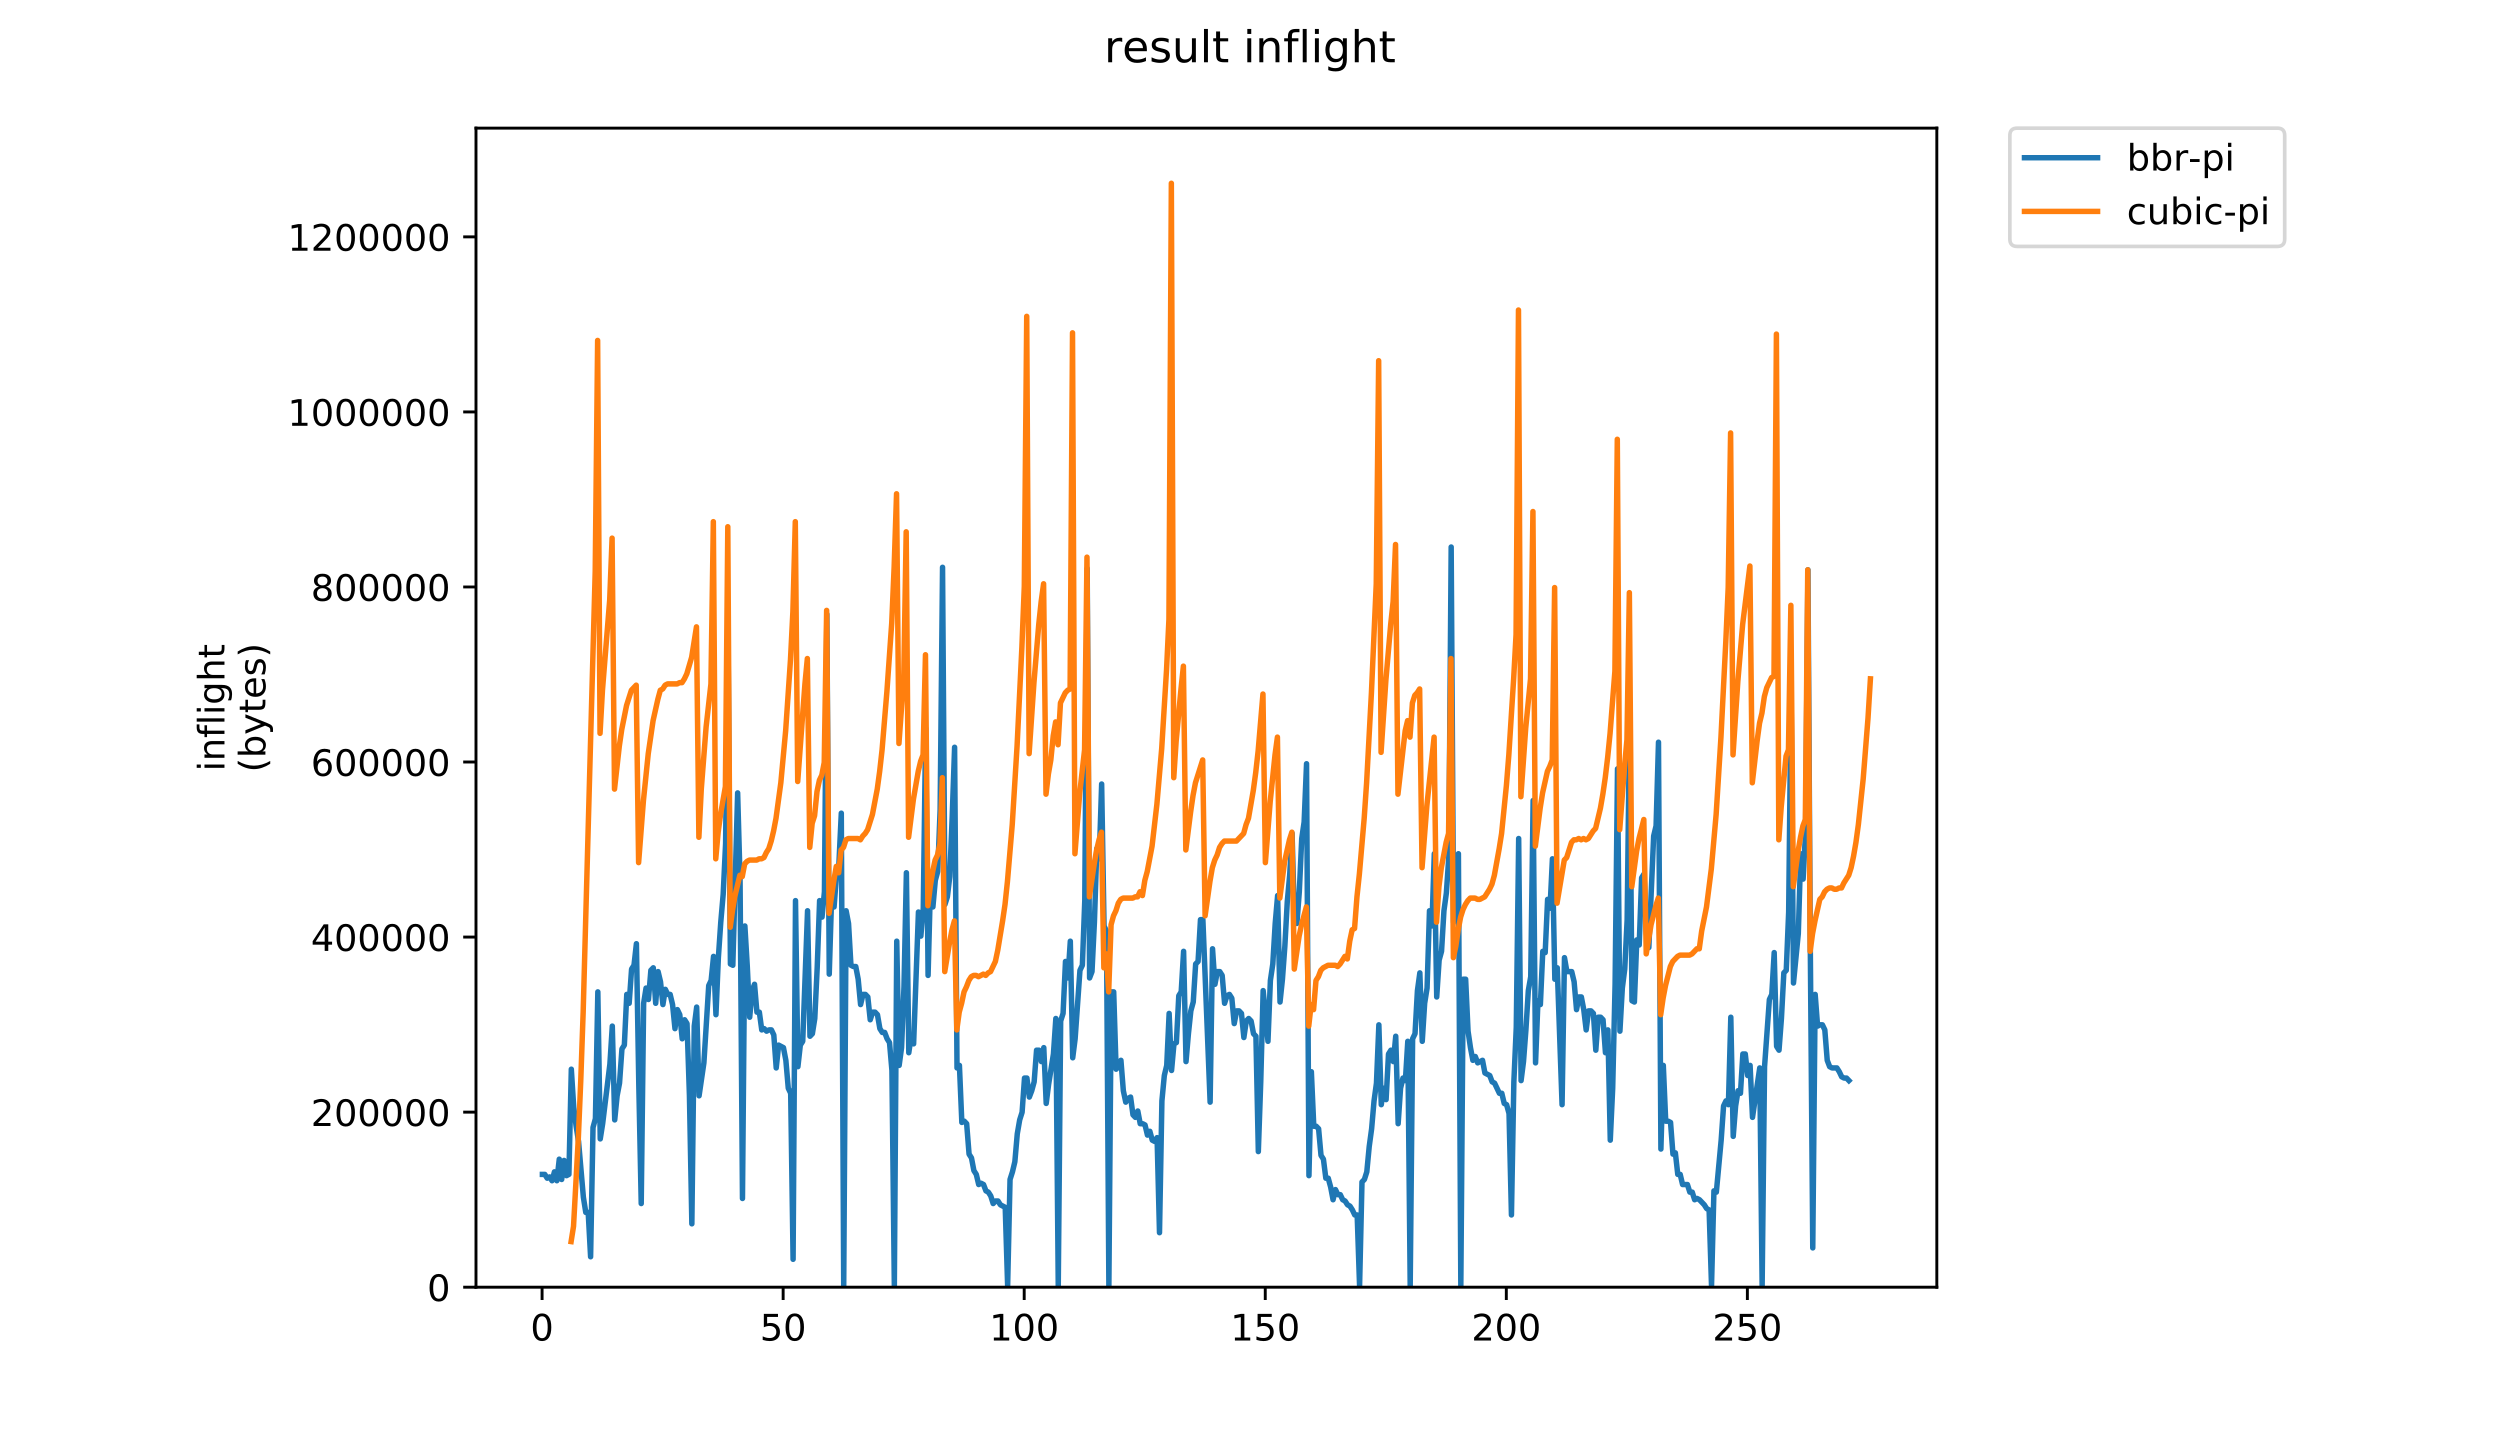 <?xml version="1.0" encoding="utf-8" standalone="no"?>
<!DOCTYPE svg PUBLIC "-//W3C//DTD SVG 1.1//EN"
  "http://www.w3.org/Graphics/SVG/1.1/DTD/svg11.dtd">
<!-- Created with matplotlib (https://matplotlib.org/) -->
<svg height="396pt" version="1.1" viewBox="0 0 684 396" width="684pt" xmlns="http://www.w3.org/2000/svg" xmlns:xlink="http://www.w3.org/1999/xlink">
 <defs>
  <style type="text/css">
*{stroke-linecap:butt;stroke-linejoin:round;}
  </style>
 </defs>
 <g id="figure_1">
  <g id="patch_1">
   <path d="M 0 396 
L 684 396 
L 684 0 
L 0 0 
z
" style="fill:#ffffff;"/>
  </g>
  <g id="axes_1">
   <g id="patch_2">
    <path d="M 130.23 352.174 
L 529.913 352.174 
L 529.913 35.062 
L 130.23 35.062 
z
" style="fill:#ffffff;"/>
   </g>
   <g id="matplotlib.axis_1">
    <g id="xtick_1">
     <g id="line2d_1">
      <defs>
       <path d="M 0 0 
L 0 3.5 
" id="mb239baa167" style="stroke:#000000;stroke-width:0.8;"/>
      </defs>
      <g>
       <use style="stroke:#000000;stroke-width:0.8;" x="148.314" xlink:href="#mb239baa167" y="352.174"/>
      </g>
     </g>
     <g id="text_1">
      <!-- 0 -->
      <defs>
       <path d="M 31.781 66.406 
Q 24.172 66.406 20.328 58.906 
Q 16.5 51.422 16.5 36.375 
Q 16.5 21.391 20.328 13.891 
Q 24.172 6.391 31.781 6.391 
Q 39.453 6.391 43.281 13.891 
Q 47.125 21.391 47.125 36.375 
Q 47.125 51.422 43.281 58.906 
Q 39.453 66.406 31.781 66.406 
z
M 31.781 74.219 
Q 44.047 74.219 50.516 64.516 
Q 56.984 54.828 56.984 36.375 
Q 56.984 17.969 50.516 8.266 
Q 44.047 -1.422 31.781 -1.422 
Q 19.531 -1.422 13.062 8.266 
Q 6.594 17.969 6.594 36.375 
Q 6.594 54.828 13.062 64.516 
Q 19.531 74.219 31.781 74.219 
z
" id="DejaVuSans-48"/>
      </defs>
      <g transform="translate(145.133 366.773)scale(0.1 -0.1)">
       <use xlink:href="#DejaVuSans-48"/>
      </g>
     </g>
    </g>
    <g id="xtick_2">
     <g id="line2d_2">
      <g>
       <use style="stroke:#000000;stroke-width:0.8;" x="214.268" xlink:href="#mb239baa167" y="352.174"/>
      </g>
     </g>
     <g id="text_2">
      <!-- 50 -->
      <defs>
       <path d="M 10.797 72.906 
L 49.516 72.906 
L 49.516 64.594 
L 19.828 64.594 
L 19.828 46.734 
Q 21.969 47.469 24.109 47.828 
Q 26.266 48.188 28.422 48.188 
Q 40.625 48.188 47.75 41.5 
Q 54.891 34.812 54.891 23.391 
Q 54.891 11.625 47.562 5.094 
Q 40.234 -1.422 26.906 -1.422 
Q 22.312 -1.422 17.547 -0.641 
Q 12.797 0.141 7.719 1.703 
L 7.719 11.625 
Q 12.109 9.234 16.797 8.062 
Q 21.484 6.891 26.703 6.891 
Q 35.156 6.891 40.078 11.328 
Q 45.016 15.766 45.016 23.391 
Q 45.016 31 40.078 35.438 
Q 35.156 39.891 26.703 39.891 
Q 22.75 39.891 18.812 39.016 
Q 14.891 38.141 10.797 36.281 
z
" id="DejaVuSans-53"/>
      </defs>
      <g transform="translate(207.905 366.773)scale(0.1 -0.1)">
       <use xlink:href="#DejaVuSans-53"/>
       <use x="63.623" xlink:href="#DejaVuSans-48"/>
      </g>
     </g>
    </g>
    <g id="xtick_3">
     <g id="line2d_3">
      <g>
       <use style="stroke:#000000;stroke-width:0.8;" x="280.221" xlink:href="#mb239baa167" y="352.174"/>
      </g>
     </g>
     <g id="text_3">
      <!-- 100 -->
      <defs>
       <path d="M 12.406 8.297 
L 28.516 8.297 
L 28.516 63.922 
L 10.984 60.406 
L 10.984 69.391 
L 28.422 72.906 
L 38.281 72.906 
L 38.281 8.297 
L 54.391 8.297 
L 54.391 0 
L 12.406 0 
z
" id="DejaVuSans-49"/>
      </defs>
      <g transform="translate(270.678 366.773)scale(0.1 -0.1)">
       <use xlink:href="#DejaVuSans-49"/>
       <use x="63.623" xlink:href="#DejaVuSans-48"/>
       <use x="127.246" xlink:href="#DejaVuSans-48"/>
      </g>
     </g>
    </g>
    <g id="xtick_4">
     <g id="line2d_4">
      <g>
       <use style="stroke:#000000;stroke-width:0.8;" x="346.175" xlink:href="#mb239baa167" y="352.174"/>
      </g>
     </g>
     <g id="text_4">
      <!-- 150 -->
      <g transform="translate(336.631 366.773)scale(0.1 -0.1)">
       <use xlink:href="#DejaVuSans-49"/>
       <use x="63.623" xlink:href="#DejaVuSans-53"/>
       <use x="127.246" xlink:href="#DejaVuSans-48"/>
      </g>
     </g>
    </g>
    <g id="xtick_5">
     <g id="line2d_5">
      <g>
       <use style="stroke:#000000;stroke-width:0.8;" x="412.128" xlink:href="#mb239baa167" y="352.174"/>
      </g>
     </g>
     <g id="text_5">
      <!-- 200 -->
      <defs>
       <path d="M 19.188 8.297 
L 53.609 8.297 
L 53.609 0 
L 7.328 0 
L 7.328 8.297 
Q 12.938 14.109 22.625 23.891 
Q 32.328 33.688 34.812 36.531 
Q 39.547 41.844 41.422 45.531 
Q 43.312 49.219 43.312 52.781 
Q 43.312 58.594 39.234 62.25 
Q 35.156 65.922 28.609 65.922 
Q 23.969 65.922 18.812 64.312 
Q 13.672 62.703 7.812 59.422 
L 7.812 69.391 
Q 13.766 71.781 18.938 73 
Q 24.125 74.219 28.422 74.219 
Q 39.75 74.219 46.484 68.547 
Q 53.219 62.891 53.219 53.422 
Q 53.219 48.922 51.531 44.891 
Q 49.859 40.875 45.406 35.406 
Q 44.188 33.984 37.641 27.219 
Q 31.109 20.453 19.188 8.297 
z
" id="DejaVuSans-50"/>
      </defs>
      <g transform="translate(402.584 366.773)scale(0.1 -0.1)">
       <use xlink:href="#DejaVuSans-50"/>
       <use x="63.623" xlink:href="#DejaVuSans-48"/>
       <use x="127.246" xlink:href="#DejaVuSans-48"/>
      </g>
     </g>
    </g>
    <g id="xtick_6">
     <g id="line2d_6">
      <g>
       <use style="stroke:#000000;stroke-width:0.8;" x="478.082" xlink:href="#mb239baa167" y="352.174"/>
      </g>
     </g>
     <g id="text_6">
      <!-- 250 -->
      <g transform="translate(468.538 366.773)scale(0.1 -0.1)">
       <use xlink:href="#DejaVuSans-50"/>
       <use x="63.623" xlink:href="#DejaVuSans-53"/>
       <use x="127.246" xlink:href="#DejaVuSans-48"/>
      </g>
     </g>
    </g>
   </g>
   <g id="matplotlib.axis_2">
    <g id="ytick_1">
     <g id="line2d_7">
      <defs>
       <path d="M 0 0 
L -3.5 0 
" id="m325beaae52" style="stroke:#000000;stroke-width:0.8;"/>
      </defs>
      <g>
       <use style="stroke:#000000;stroke-width:0.8;" x="130.23" xlink:href="#m325beaae52" y="352.174"/>
      </g>
     </g>
     <g id="text_7">
      <!-- 0 -->
      <g transform="translate(116.868 355.973)scale(0.1 -0.1)">
       <use xlink:href="#DejaVuSans-48"/>
      </g>
     </g>
    </g>
    <g id="ytick_2">
     <g id="line2d_8">
      <g>
       <use style="stroke:#000000;stroke-width:0.8;" x="130.23" xlink:href="#m325beaae52" y="304.279"/>
      </g>
     </g>
     <g id="text_8">
      <!-- 200000 -->
      <g transform="translate(85.055 308.078)scale(0.1 -0.1)">
       <use xlink:href="#DejaVuSans-50"/>
       <use x="63.623" xlink:href="#DejaVuSans-48"/>
       <use x="127.246" xlink:href="#DejaVuSans-48"/>
       <use x="190.869" xlink:href="#DejaVuSans-48"/>
       <use x="254.492" xlink:href="#DejaVuSans-48"/>
       <use x="318.115" xlink:href="#DejaVuSans-48"/>
      </g>
     </g>
    </g>
    <g id="ytick_3">
     <g id="line2d_9">
      <g>
       <use style="stroke:#000000;stroke-width:0.8;" x="130.23" xlink:href="#m325beaae52" y="256.384"/>
      </g>
     </g>
     <g id="text_9">
      <!-- 400000 -->
      <defs>
       <path d="M 37.797 64.312 
L 12.891 25.391 
L 37.797 25.391 
z
M 35.203 72.906 
L 47.609 72.906 
L 47.609 25.391 
L 58.016 25.391 
L 58.016 17.188 
L 47.609 17.188 
L 47.609 0 
L 37.797 0 
L 37.797 17.188 
L 4.891 17.188 
L 4.891 26.703 
z
" id="DejaVuSans-52"/>
      </defs>
      <g transform="translate(85.055 260.183)scale(0.1 -0.1)">
       <use xlink:href="#DejaVuSans-52"/>
       <use x="63.623" xlink:href="#DejaVuSans-48"/>
       <use x="127.246" xlink:href="#DejaVuSans-48"/>
       <use x="190.869" xlink:href="#DejaVuSans-48"/>
       <use x="254.492" xlink:href="#DejaVuSans-48"/>
       <use x="318.115" xlink:href="#DejaVuSans-48"/>
      </g>
     </g>
    </g>
    <g id="ytick_4">
     <g id="line2d_10">
      <g>
       <use style="stroke:#000000;stroke-width:0.8;" x="130.23" xlink:href="#m325beaae52" y="208.489"/>
      </g>
     </g>
     <g id="text_10">
      <!-- 600000 -->
      <defs>
       <path d="M 33.016 40.375 
Q 26.375 40.375 22.484 35.828 
Q 18.609 31.297 18.609 23.391 
Q 18.609 15.531 22.484 10.953 
Q 26.375 6.391 33.016 6.391 
Q 39.656 6.391 43.531 10.953 
Q 47.406 15.531 47.406 23.391 
Q 47.406 31.297 43.531 35.828 
Q 39.656 40.375 33.016 40.375 
z
M 52.594 71.297 
L 52.594 62.312 
Q 48.875 64.062 45.094 64.984 
Q 41.312 65.922 37.594 65.922 
Q 27.828 65.922 22.672 59.328 
Q 17.531 52.734 16.797 39.406 
Q 19.672 43.656 24.016 45.922 
Q 28.375 48.188 33.594 48.188 
Q 44.578 48.188 50.953 41.516 
Q 57.328 34.859 57.328 23.391 
Q 57.328 12.156 50.688 5.359 
Q 44.047 -1.422 33.016 -1.422 
Q 20.359 -1.422 13.672 8.266 
Q 6.984 17.969 6.984 36.375 
Q 6.984 53.656 15.188 63.938 
Q 23.391 74.219 37.203 74.219 
Q 40.922 74.219 44.703 73.484 
Q 48.484 72.75 52.594 71.297 
z
" id="DejaVuSans-54"/>
      </defs>
      <g transform="translate(85.055 212.288)scale(0.1 -0.1)">
       <use xlink:href="#DejaVuSans-54"/>
       <use x="63.623" xlink:href="#DejaVuSans-48"/>
       <use x="127.246" xlink:href="#DejaVuSans-48"/>
       <use x="190.869" xlink:href="#DejaVuSans-48"/>
       <use x="254.492" xlink:href="#DejaVuSans-48"/>
       <use x="318.115" xlink:href="#DejaVuSans-48"/>
      </g>
     </g>
    </g>
    <g id="ytick_5">
     <g id="line2d_11">
      <g>
       <use style="stroke:#000000;stroke-width:0.8;" x="130.23" xlink:href="#m325beaae52" y="160.594"/>
      </g>
     </g>
     <g id="text_11">
      <!-- 800000 -->
      <defs>
       <path d="M 31.781 34.625 
Q 24.75 34.625 20.719 30.859 
Q 16.703 27.094 16.703 20.516 
Q 16.703 13.922 20.719 10.156 
Q 24.75 6.391 31.781 6.391 
Q 38.812 6.391 42.859 10.172 
Q 46.922 13.969 46.922 20.516 
Q 46.922 27.094 42.891 30.859 
Q 38.875 34.625 31.781 34.625 
z
M 21.922 38.812 
Q 15.578 40.375 12.031 44.719 
Q 8.5 49.078 8.5 55.328 
Q 8.5 64.062 14.719 69.141 
Q 20.953 74.219 31.781 74.219 
Q 42.672 74.219 48.875 69.141 
Q 55.078 64.062 55.078 55.328 
Q 55.078 49.078 51.531 44.719 
Q 48 40.375 41.703 38.812 
Q 48.828 37.156 52.797 32.312 
Q 56.781 27.484 56.781 20.516 
Q 56.781 9.906 50.312 4.234 
Q 43.844 -1.422 31.781 -1.422 
Q 19.734 -1.422 13.25 4.234 
Q 6.781 9.906 6.781 20.516 
Q 6.781 27.484 10.781 32.312 
Q 14.797 37.156 21.922 38.812 
z
M 18.312 54.391 
Q 18.312 48.734 21.844 45.562 
Q 25.391 42.391 31.781 42.391 
Q 38.141 42.391 41.719 45.562 
Q 45.312 48.734 45.312 54.391 
Q 45.312 60.062 41.719 63.234 
Q 38.141 66.406 31.781 66.406 
Q 25.391 66.406 21.844 63.234 
Q 18.312 60.062 18.312 54.391 
z
" id="DejaVuSans-56"/>
      </defs>
      <g transform="translate(85.055 164.393)scale(0.1 -0.1)">
       <use xlink:href="#DejaVuSans-56"/>
       <use x="63.623" xlink:href="#DejaVuSans-48"/>
       <use x="127.246" xlink:href="#DejaVuSans-48"/>
       <use x="190.869" xlink:href="#DejaVuSans-48"/>
       <use x="254.492" xlink:href="#DejaVuSans-48"/>
       <use x="318.115" xlink:href="#DejaVuSans-48"/>
      </g>
     </g>
    </g>
    <g id="ytick_6">
     <g id="line2d_12">
      <g>
       <use style="stroke:#000000;stroke-width:0.8;" x="130.23" xlink:href="#m325beaae52" y="112.699"/>
      </g>
     </g>
     <g id="text_12">
      <!-- 1000000 -->
      <g transform="translate(78.693 116.499)scale(0.1 -0.1)">
       <use xlink:href="#DejaVuSans-49"/>
       <use x="63.623" xlink:href="#DejaVuSans-48"/>
       <use x="127.246" xlink:href="#DejaVuSans-48"/>
       <use x="190.869" xlink:href="#DejaVuSans-48"/>
       <use x="254.492" xlink:href="#DejaVuSans-48"/>
       <use x="318.115" xlink:href="#DejaVuSans-48"/>
       <use x="381.738" xlink:href="#DejaVuSans-48"/>
      </g>
     </g>
    </g>
    <g id="ytick_7">
     <g id="line2d_13">
      <g>
       <use style="stroke:#000000;stroke-width:0.8;" x="130.23" xlink:href="#m325beaae52" y="64.804"/>
      </g>
     </g>
     <g id="text_13">
      <!-- 1200000 -->
      <g transform="translate(78.693 68.604)scale(0.1 -0.1)">
       <use xlink:href="#DejaVuSans-49"/>
       <use x="63.623" xlink:href="#DejaVuSans-50"/>
       <use x="127.246" xlink:href="#DejaVuSans-48"/>
       <use x="190.869" xlink:href="#DejaVuSans-48"/>
       <use x="254.492" xlink:href="#DejaVuSans-48"/>
       <use x="318.115" xlink:href="#DejaVuSans-48"/>
       <use x="381.738" xlink:href="#DejaVuSans-48"/>
      </g>
     </g>
    </g>
    <g id="text_14">
     <!-- inflight -->
     <defs>
      <path d="M 9.422 54.688 
L 18.406 54.688 
L 18.406 0 
L 9.422 0 
z
M 9.422 75.984 
L 18.406 75.984 
L 18.406 64.594 
L 9.422 64.594 
z
" id="DejaVuSans-105"/>
      <path d="M 54.891 33.016 
L 54.891 0 
L 45.906 0 
L 45.906 32.719 
Q 45.906 40.484 42.875 44.328 
Q 39.844 48.188 33.797 48.188 
Q 26.516 48.188 22.312 43.547 
Q 18.109 38.922 18.109 30.906 
L 18.109 0 
L 9.078 0 
L 9.078 54.688 
L 18.109 54.688 
L 18.109 46.188 
Q 21.344 51.125 25.703 53.562 
Q 30.078 56 35.797 56 
Q 45.219 56 50.047 50.172 
Q 54.891 44.344 54.891 33.016 
z
" id="DejaVuSans-110"/>
      <path d="M 37.109 75.984 
L 37.109 68.5 
L 28.516 68.5 
Q 23.688 68.5 21.797 66.547 
Q 19.922 64.594 19.922 59.516 
L 19.922 54.688 
L 34.719 54.688 
L 34.719 47.703 
L 19.922 47.703 
L 19.922 0 
L 10.891 0 
L 10.891 47.703 
L 2.297 47.703 
L 2.297 54.688 
L 10.891 54.688 
L 10.891 58.5 
Q 10.891 67.625 15.141 71.797 
Q 19.391 75.984 28.609 75.984 
z
" id="DejaVuSans-102"/>
      <path d="M 9.422 75.984 
L 18.406 75.984 
L 18.406 0 
L 9.422 0 
z
" id="DejaVuSans-108"/>
      <path d="M 45.406 27.984 
Q 45.406 37.75 41.375 43.109 
Q 37.359 48.484 30.078 48.484 
Q 22.859 48.484 18.828 43.109 
Q 14.797 37.75 14.797 27.984 
Q 14.797 18.266 18.828 12.891 
Q 22.859 7.516 30.078 7.516 
Q 37.359 7.516 41.375 12.891 
Q 45.406 18.266 45.406 27.984 
z
M 54.391 6.781 
Q 54.391 -7.172 48.188 -13.984 
Q 42 -20.797 29.203 -20.797 
Q 24.469 -20.797 20.266 -20.094 
Q 16.062 -19.391 12.109 -17.922 
L 12.109 -9.188 
Q 16.062 -11.328 19.922 -12.344 
Q 23.781 -13.375 27.781 -13.375 
Q 36.625 -13.375 41.016 -8.766 
Q 45.406 -4.156 45.406 5.172 
L 45.406 9.625 
Q 42.625 4.781 38.281 2.391 
Q 33.938 0 27.875 0 
Q 17.828 0 11.672 7.656 
Q 5.516 15.328 5.516 27.984 
Q 5.516 40.672 11.672 48.328 
Q 17.828 56 27.875 56 
Q 33.938 56 38.281 53.609 
Q 42.625 51.219 45.406 46.391 
L 45.406 54.688 
L 54.391 54.688 
z
" id="DejaVuSans-103"/>
      <path d="M 54.891 33.016 
L 54.891 0 
L 45.906 0 
L 45.906 32.719 
Q 45.906 40.484 42.875 44.328 
Q 39.844 48.188 33.797 48.188 
Q 26.516 48.188 22.312 43.547 
Q 18.109 38.922 18.109 30.906 
L 18.109 0 
L 9.078 0 
L 9.078 75.984 
L 18.109 75.984 
L 18.109 46.188 
Q 21.344 51.125 25.703 53.562 
Q 30.078 56 35.797 56 
Q 45.219 56 50.047 50.172 
Q 54.891 44.344 54.891 33.016 
z
" id="DejaVuSans-104"/>
      <path d="M 18.312 70.219 
L 18.312 54.688 
L 36.812 54.688 
L 36.812 47.703 
L 18.312 47.703 
L 18.312 18.016 
Q 18.312 11.328 20.141 9.422 
Q 21.969 7.516 27.594 7.516 
L 36.812 7.516 
L 36.812 0 
L 27.594 0 
Q 17.188 0 13.234 3.875 
Q 9.281 7.766 9.281 18.016 
L 9.281 47.703 
L 2.688 47.703 
L 2.688 54.688 
L 9.281 54.688 
L 9.281 70.219 
z
" id="DejaVuSans-116"/>
     </defs>
     <g transform="translate(61.415 211.018)rotate(-90)scale(0.1 -0.1)">
      <use xlink:href="#DejaVuSans-105"/>
      <use x="27.783" xlink:href="#DejaVuSans-110"/>
      <use x="91.162" xlink:href="#DejaVuSans-102"/>
      <use x="126.367" xlink:href="#DejaVuSans-108"/>
      <use x="154.15" xlink:href="#DejaVuSans-105"/>
      <use x="181.934" xlink:href="#DejaVuSans-103"/>
      <use x="245.41" xlink:href="#DejaVuSans-104"/>
      <use x="308.789" xlink:href="#DejaVuSans-116"/>
     </g>
     <!-- (bytes) -->
     <defs>
      <path d="M 31 75.875 
Q 24.469 64.656 21.281 53.656 
Q 18.109 42.672 18.109 31.391 
Q 18.109 20.125 21.312 9.062 
Q 24.516 -2 31 -13.188 
L 23.188 -13.188 
Q 15.875 -1.703 12.234 9.375 
Q 8.594 20.453 8.594 31.391 
Q 8.594 42.281 12.203 53.312 
Q 15.828 64.359 23.188 75.875 
z
" id="DejaVuSans-40"/>
      <path d="M 48.688 27.297 
Q 48.688 37.203 44.609 42.844 
Q 40.531 48.484 33.406 48.484 
Q 26.266 48.484 22.188 42.844 
Q 18.109 37.203 18.109 27.297 
Q 18.109 17.391 22.188 11.75 
Q 26.266 6.109 33.406 6.109 
Q 40.531 6.109 44.609 11.75 
Q 48.688 17.391 48.688 27.297 
z
M 18.109 46.391 
Q 20.953 51.266 25.266 53.625 
Q 29.594 56 35.594 56 
Q 45.562 56 51.781 48.094 
Q 58.016 40.188 58.016 27.297 
Q 58.016 14.406 51.781 6.484 
Q 45.562 -1.422 35.594 -1.422 
Q 29.594 -1.422 25.266 0.953 
Q 20.953 3.328 18.109 8.203 
L 18.109 0 
L 9.078 0 
L 9.078 75.984 
L 18.109 75.984 
z
" id="DejaVuSans-98"/>
      <path d="M 32.172 -5.078 
Q 28.375 -14.844 24.75 -17.812 
Q 21.141 -20.797 15.094 -20.797 
L 7.906 -20.797 
L 7.906 -13.281 
L 13.188 -13.281 
Q 16.891 -13.281 18.938 -11.516 
Q 21 -9.766 23.484 -3.219 
L 25.094 0.875 
L 2.984 54.688 
L 12.5 54.688 
L 29.594 11.922 
L 46.688 54.688 
L 56.203 54.688 
z
" id="DejaVuSans-121"/>
      <path d="M 56.203 29.594 
L 56.203 25.203 
L 14.891 25.203 
Q 15.484 15.922 20.484 11.062 
Q 25.484 6.203 34.422 6.203 
Q 39.594 6.203 44.453 7.469 
Q 49.312 8.734 54.109 11.281 
L 54.109 2.781 
Q 49.266 0.734 44.188 -0.344 
Q 39.109 -1.422 33.891 -1.422 
Q 20.797 -1.422 13.156 6.188 
Q 5.516 13.812 5.516 26.812 
Q 5.516 40.234 12.766 48.109 
Q 20.016 56 32.328 56 
Q 43.359 56 49.781 48.891 
Q 56.203 41.797 56.203 29.594 
z
M 47.219 32.234 
Q 47.125 39.594 43.094 43.984 
Q 39.062 48.391 32.422 48.391 
Q 24.906 48.391 20.391 44.141 
Q 15.875 39.891 15.188 32.172 
z
" id="DejaVuSans-101"/>
      <path d="M 44.281 53.078 
L 44.281 44.578 
Q 40.484 46.531 36.375 47.5 
Q 32.281 48.484 27.875 48.484 
Q 21.188 48.484 17.844 46.438 
Q 14.5 44.391 14.5 40.281 
Q 14.5 37.156 16.891 35.375 
Q 19.281 33.594 26.516 31.984 
L 29.594 31.297 
Q 39.156 29.25 43.188 25.516 
Q 47.219 21.781 47.219 15.094 
Q 47.219 7.469 41.188 3.016 
Q 35.156 -1.422 24.609 -1.422 
Q 20.219 -1.422 15.453 -0.562 
Q 10.688 0.297 5.422 2 
L 5.422 11.281 
Q 10.406 8.688 15.234 7.391 
Q 20.062 6.109 24.812 6.109 
Q 31.156 6.109 34.562 8.281 
Q 37.984 10.453 37.984 14.406 
Q 37.984 18.062 35.516 20.016 
Q 33.062 21.969 24.703 23.781 
L 21.578 24.516 
Q 13.234 26.266 9.516 29.906 
Q 5.812 33.547 5.812 39.891 
Q 5.812 47.609 11.281 51.797 
Q 16.75 56 26.812 56 
Q 31.781 56 36.172 55.266 
Q 40.578 54.547 44.281 53.078 
z
" id="DejaVuSans-115"/>
      <path d="M 8.016 75.875 
L 15.828 75.875 
Q 23.141 64.359 26.781 53.312 
Q 30.422 42.281 30.422 31.391 
Q 30.422 20.453 26.781 9.375 
Q 23.141 -1.703 15.828 -13.188 
L 8.016 -13.188 
Q 14.5 -2 17.703 9.062 
Q 20.906 20.125 20.906 31.391 
Q 20.906 42.672 17.703 53.656 
Q 14.5 64.656 8.016 75.875 
z
" id="DejaVuSans-41"/>
     </defs>
     <g transform="translate(72.613 211.295)rotate(-90)scale(0.1 -0.1)">
      <use xlink:href="#DejaVuSans-40"/>
      <use x="39.014" xlink:href="#DejaVuSans-98"/>
      <use x="102.49" xlink:href="#DejaVuSans-121"/>
      <use x="161.67" xlink:href="#DejaVuSans-116"/>
      <use x="200.879" xlink:href="#DejaVuSans-101"/>
      <use x="262.402" xlink:href="#DejaVuSans-115"/>
      <use x="314.502" xlink:href="#DejaVuSans-41"/>
     </g>
    </g>
   </g>
   <g id="line2d_14">
    <path clip-path="url(#p13a8b5c391)" d="M 148.398 321.313 
L 149.057 321.313 
L 149.717 322.353 
L 150.376 322.006 
L 151.036 323.046 
L 151.695 320.619 
L 152.355 323.046 
L 153.014 317.151 
L 153.674 322.7 
L 154.333 317.498 
L 154.993 321.659 
L 155.652 321.313 
L 156.312 292.532 
L 156.972 302.934 
L 157.631 308.136 
L 158.291 312.297 
L 159.61 327.554 
L 160.269 331.715 
L 160.929 331.715 
L 161.588 343.852 
L 162.248 308.482 
L 162.907 306.055 
L 163.567 271.379 
L 164.226 311.603 
L 164.886 307.442 
L 166.865 291.144 
L 167.524 280.742 
L 168.184 306.402 
L 168.843 299.813 
L 169.503 296.346 
L 170.162 286.983 
L 170.822 285.943 
L 171.481 272.073 
L 172.141 274.5 
L 172.8 265.138 
L 173.46 264.097 
L 174.119 258.202 
L 174.779 297.039 
L 175.438 329.288 
L 176.098 274.5 
L 176.758 270.339 
L 177.417 273.46 
L 178.077 265.484 
L 178.736 264.791 
L 179.396 274.5 
L 180.055 265.831 
L 180.715 268.605 
L 181.374 274.847 
L 182.034 270.686 
L 182.693 272.073 
L 183.353 272.073 
L 184.012 274.847 
L 184.672 281.435 
L 185.331 276.234 
L 185.991 277.621 
L 186.651 284.209 
L 187.31 279.008 
L 187.97 280.048 
L 188.629 299.813 
L 189.289 334.836 
L 189.948 280.742 
L 190.608 275.54 
L 191.267 299.813 
L 192.586 290.798 
L 193.905 269.645 
L 194.565 268.258 
L 195.224 261.67 
L 195.884 277.621 
L 196.544 262.017 
L 197.203 252.307 
L 197.863 244.679 
L 198.522 230.808 
L 199.182 172.553 
L 199.841 263.75 
L 200.501 264.097 
L 201.82 216.938 
L 202.479 240.518 
L 203.139 327.901 
L 203.798 253.348 
L 204.458 264.444 
L 205.118 278.314 
L 205.777 271.032 
L 206.437 269.299 
L 207.096 276.927 
L 207.756 276.927 
L 208.415 281.782 
L 209.075 281.435 
L 209.734 282.129 
L 210.394 281.782 
L 211.053 281.782 
L 211.713 283.169 
L 212.372 292.185 
L 213.032 285.943 
L 214.351 286.637 
L 215.011 290.104 
L 215.67 297.733 
L 216.33 299.12 
L 216.989 344.545 
L 217.649 246.412 
L 218.308 291.838 
L 218.968 285.943 
L 219.627 284.903 
L 220.946 249.187 
L 221.606 283.516 
L 222.265 282.822 
L 222.925 278.661 
L 223.584 264.791 
L 224.244 246.412 
L 224.904 250.92 
L 225.563 243.985 
L 226.223 168.045 
L 226.882 266.525 
L 227.542 245.025 
L 228.201 248.146 
L 228.861 239.477 
L 229.52 236.356 
L 230.18 222.486 
L 230.839 351.827 
L 231.499 249.187 
L 232.158 252.654 
L 232.818 264.097 
L 233.477 264.444 
L 234.137 264.444 
L 234.797 267.912 
L 235.456 274.847 
L 236.116 272.073 
L 236.775 272.073 
L 237.435 272.766 
L 238.094 279.008 
L 238.754 276.927 
L 239.413 276.927 
L 240.073 277.621 
L 240.732 281.435 
L 241.392 282.475 
L 242.051 282.475 
L 242.711 284.209 
L 243.37 285.25 
L 244.03 292.878 
L 244.69 351.827 
L 245.349 257.509 
L 246.009 291.491 
L 246.668 286.637 
L 247.328 269.992 
L 247.987 238.784 
L 248.647 288.024 
L 249.306 283.516 
L 249.966 285.596 
L 251.285 249.533 
L 251.944 256.122 
L 252.604 248.493 
L 253.264 199.253 
L 253.923 266.871 
L 254.583 241.905 
L 255.242 248.146 
L 255.902 240.864 
L 256.561 238.437 
L 257.221 221.446 
L 257.88 155.215 
L 258.54 247.453 
L 259.199 245.372 
L 259.859 239.824 
L 260.518 223.526 
L 261.178 204.455 
L 261.837 292.185 
L 262.497 291.491 
L 263.157 307.095 
L 263.816 306.749 
L 264.476 307.442 
L 265.135 315.764 
L 265.795 316.805 
L 266.454 320.272 
L 267.114 321.313 
L 267.773 324.087 
L 268.433 323.74 
L 269.092 324.087 
L 269.752 325.82 
L 270.411 326.167 
L 271.071 327.207 
L 271.73 329.288 
L 272.39 328.595 
L 273.05 328.595 
L 273.709 329.635 
L 275.028 330.328 
L 275.688 351.827 
L 276.347 322.7 
L 277.007 320.619 
L 277.666 317.845 
L 278.326 310.216 
L 278.985 306.402 
L 279.645 304.321 
L 280.304 294.959 
L 280.964 294.959 
L 281.623 300.16 
L 282.283 298.426 
L 282.943 295.999 
L 283.602 287.33 
L 284.262 287.33 
L 284.921 290.451 
L 285.581 286.637 
L 286.24 301.894 
L 286.9 296.693 
L 288.219 288.37 
L 288.878 278.661 
L 289.538 351.827 
L 290.197 279.355 
L 290.857 277.274 
L 291.517 263.057 
L 292.176 267.565 
L 292.836 257.509 
L 293.495 289.411 
L 294.155 284.209 
L 295.474 265.484 
L 296.133 264.097 
L 296.793 246.412 
L 297.452 155.561 
L 298.112 267.565 
L 298.771 265.831 
L 299.431 252.307 
L 300.09 232.195 
L 300.75 234.969 
L 301.41 214.511 
L 302.069 253.348 
L 302.729 254.735 
L 303.388 351.827 
L 304.048 271.379 
L 304.707 271.379 
L 305.367 292.532 
L 306.026 291.838 
L 306.686 290.104 
L 307.345 298.426 
L 308.005 301.547 
L 308.664 300.507 
L 309.324 300.16 
L 309.983 305.015 
L 310.643 305.708 
L 311.303 303.975 
L 311.962 307.442 
L 312.622 307.442 
L 313.281 307.789 
L 313.941 310.563 
L 314.6 309.523 
L 315.26 311.95 
L 315.919 312.297 
L 316.579 311.257 
L 317.238 337.264 
L 317.898 301.201 
L 318.557 294.265 
L 319.217 291.491 
L 319.876 277.274 
L 320.536 292.878 
L 321.196 285.596 
L 321.855 285.25 
L 322.515 272.419 
L 323.174 271.379 
L 323.834 260.283 
L 324.493 290.451 
L 325.153 282.822 
L 325.812 276.581 
L 326.472 274.153 
L 327.131 263.75 
L 327.791 263.057 
L 328.45 251.614 
L 329.11 251.614 
L 331.089 301.547 
L 331.748 259.589 
L 332.408 269.299 
L 333.067 265.831 
L 333.727 265.831 
L 334.386 266.871 
L 335.046 274.5 
L 335.705 272.419 
L 336.365 272.073 
L 337.024 273.113 
L 337.684 280.048 
L 338.343 276.581 
L 339.003 276.581 
L 339.663 277.274 
L 340.322 283.863 
L 340.982 279.355 
L 341.641 278.661 
L 342.301 279.355 
L 342.96 282.822 
L 343.62 283.516 
L 344.279 315.071 
L 344.939 295.999 
L 345.598 271.032 
L 346.917 284.903 
L 347.577 268.258 
L 348.236 263.75 
L 348.896 252.654 
L 349.556 245.025 
L 350.215 274.153 
L 350.875 267.912 
L 351.534 258.896 
L 352.194 246.759 
L 352.853 239.477 
L 353.513 228.034 
L 354.172 251.961 
L 354.832 252.654 
L 355.491 243.985 
L 356.151 229.421 
L 356.81 224.913 
L 357.47 208.962 
L 358.129 321.659 
L 358.789 293.225 
L 359.449 308.136 
L 360.108 308.136 
L 360.768 308.829 
L 361.427 316.111 
L 362.087 317.151 
L 362.746 322.353 
L 363.406 322.353 
L 364.065 324.78 
L 364.725 328.248 
L 365.384 325.474 
L 366.044 326.861 
L 366.703 326.861 
L 367.363 328.248 
L 368.022 328.595 
L 368.682 329.635 
L 369.342 329.982 
L 370.001 331.022 
L 370.661 332.409 
L 371.32 332.409 
L 371.98 351.827 
L 372.639 323.393 
L 373.299 322.7 
L 373.958 320.619 
L 374.618 313.684 
L 375.277 308.829 
L 375.937 301.201 
L 376.596 296.346 
L 377.256 280.395 
L 377.916 302.241 
L 378.575 297.733 
L 379.235 300.854 
L 379.894 288.37 
L 380.554 287.33 
L 381.213 290.451 
L 381.873 283.516 
L 382.532 307.442 
L 383.192 297.733 
L 383.851 294.959 
L 384.511 295.652 
L 385.17 284.903 
L 385.83 351.827 
L 386.489 284.209 
L 387.149 282.822 
L 387.809 271.032 
L 388.468 266.178 
L 389.128 284.903 
L 389.787 274.5 
L 390.447 270.339 
L 391.106 249.187 
L 391.766 253.348 
L 392.425 233.582 
L 393.085 272.766 
L 393.744 262.71 
L 394.404 260.283 
L 395.063 249.187 
L 395.723 244.332 
L 396.382 234.623 
L 397.042 149.667 
L 397.702 252.307 
L 398.361 248.493 
L 399.021 233.582 
L 399.68 351.827 
L 400.34 267.912 
L 400.999 267.912 
L 401.659 282.129 
L 402.318 286.637 
L 402.978 290.104 
L 403.637 289.064 
L 404.297 290.798 
L 405.616 290.104 
L 406.275 293.572 
L 407.595 294.265 
L 408.254 295.999 
L 408.914 296.346 
L 410.233 299.12 
L 410.892 299.12 
L 411.552 301.894 
L 412.211 302.241 
L 412.871 304.668 
L 413.53 332.409 
L 414.19 295.999 
L 414.849 281.088 
L 415.509 229.421 
L 416.168 295.652 
L 416.828 290.451 
L 417.488 281.782 
L 418.147 271.032 
L 418.807 267.218 
L 419.466 219.018 
L 420.126 290.798 
L 420.785 273.806 
L 421.445 274.847 
L 422.104 260.283 
L 422.764 260.63 
L 423.423 246.066 
L 424.083 248.493 
L 424.742 234.969 
L 425.402 267.912 
L 426.062 264.791 
L 427.381 302.241 
L 428.04 262.017 
L 428.7 265.831 
L 430.019 265.831 
L 430.678 268.605 
L 431.338 276.234 
L 431.997 272.766 
L 432.657 272.766 
L 433.316 276.234 
L 433.976 281.782 
L 434.635 276.581 
L 435.295 276.581 
L 435.955 277.274 
L 436.614 287.33 
L 437.274 278.314 
L 437.933 278.314 
L 438.593 279.008 
L 439.252 288.024 
L 439.912 281.782 
L 440.571 311.95 
L 441.231 297.733 
L 441.89 269.299 
L 442.55 210.349 
L 443.209 282.129 
L 443.869 270.339 
L 444.528 265.138 
L 445.188 251.614 
L 445.848 196.826 
L 446.507 273.806 
L 447.167 274.153 
L 447.826 257.162 
L 448.486 258.549 
L 449.145 240.171 
L 449.805 239.131 
L 450.464 255.428 
L 451.124 259.243 
L 452.443 228.728 
L 453.102 225.954 
L 453.762 203.068 
L 454.421 314.377 
L 455.081 291.491 
L 455.741 306.749 
L 456.4 306.749 
L 457.06 307.095 
L 457.719 315.764 
L 458.379 315.418 
L 459.038 321.313 
L 459.698 321.313 
L 460.357 324.087 
L 461.676 324.087 
L 462.336 326.167 
L 462.995 326.167 
L 463.655 328.248 
L 464.314 327.901 
L 464.974 328.248 
L 466.293 329.635 
L 466.953 330.675 
L 467.612 331.022 
L 468.272 351.827 
L 468.931 325.82 
L 469.591 326.167 
L 470.91 311.95 
L 471.569 302.588 
L 472.229 301.201 
L 472.888 302.241 
L 473.548 278.314 
L 474.208 310.91 
L 474.867 302.588 
L 475.527 298.426 
L 476.186 299.12 
L 476.846 288.37 
L 477.505 288.37 
L 478.165 294.265 
L 478.824 291.491 
L 479.484 305.708 
L 481.462 292.185 
L 482.122 351.827 
L 482.781 291.838 
L 484.101 273.46 
L 484.76 272.073 
L 485.42 260.63 
L 486.079 286.29 
L 486.739 287.33 
L 487.398 278.661 
L 488.058 266.178 
L 488.717 265.484 
L 489.377 249.533 
L 490.036 188.157 
L 490.696 268.952 
L 492.015 255.428 
L 492.674 233.582 
L 493.334 240.518 
L 493.994 227.687 
L 494.653 155.908 
L 495.313 260.976 
L 495.972 341.425 
L 496.632 272.073 
L 497.291 280.742 
L 497.951 280.395 
L 498.61 280.395 
L 499.27 281.782 
L 499.929 290.104 
L 500.589 291.838 
L 501.248 292.185 
L 502.567 292.185 
L 503.227 293.225 
L 503.887 294.612 
L 504.546 294.959 
L 505.206 294.959 
L 505.865 295.652 
L 505.865 295.652 
" style="fill:none;stroke:#1f77b4;stroke-linecap:square;stroke-width:1.5;"/>
   </g>
   <g id="line2d_15">
    <path clip-path="url(#p13a8b5c391)" d="M 156.257 339.691 
L 156.916 335.53 
L 158.235 311.257 
L 158.895 295.652 
L 159.554 276.927 
L 161.533 204.455 
L 162.852 156.255 
L 163.511 93.145 
L 164.171 200.64 
L 164.831 188.85 
L 166.809 164.23 
L 167.469 147.239 
L 168.128 215.898 
L 169.447 204.108 
L 170.107 199.6 
L 171.426 193.012 
L 172.745 188.85 
L 174.064 187.463 
L 174.724 236.01 
L 176.043 219.018 
L 177.362 206.188 
L 178.681 197.173 
L 180 191.278 
L 180.659 188.85 
L 181.319 188.504 
L 181.978 187.463 
L 182.638 187.117 
L 185.276 187.117 
L 185.936 186.77 
L 186.595 186.77 
L 187.255 185.73 
L 187.914 184.343 
L 189.233 179.835 
L 190.552 171.512 
L 191.212 229.075 
L 191.871 215.898 
L 193.19 198.906 
L 194.51 187.117 
L 195.169 142.731 
L 195.829 234.969 
L 196.488 227.687 
L 197.148 222.833 
L 198.467 215.204 
L 199.126 144.118 
L 199.786 253.694 
L 200.445 248.84 
L 201.105 245.025 
L 202.424 239.477 
L 203.084 239.824 
L 203.743 236.356 
L 204.403 235.663 
L 205.062 235.316 
L 207.041 235.316 
L 207.7 234.969 
L 208.36 234.969 
L 209.019 234.623 
L 209.679 233.236 
L 210.338 232.195 
L 210.998 230.115 
L 211.657 227.341 
L 212.317 223.873 
L 213.636 214.164 
L 214.955 199.947 
L 216.274 180.528 
L 216.934 167.351 
L 217.593 142.731 
L 218.253 213.817 
L 220.231 187.117 
L 220.891 180.181 
L 221.55 231.849 
L 222.21 225.26 
L 222.87 223.18 
L 223.529 216.591 
L 224.189 213.47 
L 224.848 212.083 
L 225.508 208.616 
L 226.167 167.005 
L 226.827 249.88 
L 228.146 240.864 
L 228.805 237.05 
L 229.465 238.784 
L 230.124 232.542 
L 230.784 231.849 
L 231.443 229.768 
L 232.103 229.421 
L 234.741 229.421 
L 235.401 229.768 
L 236.06 228.728 
L 236.72 228.034 
L 237.379 226.994 
L 238.698 222.833 
L 240.017 215.898 
L 240.677 211.043 
L 241.336 205.148 
L 242.656 189.197 
L 243.975 170.472 
L 244.634 155.215 
L 245.294 135.103 
L 245.953 203.414 
L 247.272 185.036 
L 247.932 145.505 
L 248.591 229.075 
L 249.91 218.672 
L 251.23 211.043 
L 251.889 208.269 
L 252.549 206.535 
L 253.208 179.141 
L 253.868 247.8 
L 254.527 242.598 
L 255.187 238.437 
L 255.846 235.316 
L 256.506 233.929 
L 257.165 230.808 
L 257.825 212.777 
L 258.484 265.831 
L 259.803 257.856 
L 260.463 254.388 
L 261.123 251.961 
L 261.782 281.782 
L 262.442 276.927 
L 263.101 274.5 
L 263.761 271.379 
L 264.42 269.992 
L 265.08 268.258 
L 265.739 267.218 
L 266.399 266.871 
L 267.058 266.871 
L 267.718 267.218 
L 269.037 266.525 
L 269.696 266.871 
L 270.356 266.178 
L 271.016 265.831 
L 272.335 263.057 
L 272.994 259.936 
L 274.313 251.961 
L 274.973 247.453 
L 275.632 241.211 
L 276.951 225.607 
L 278.27 204.108 
L 279.589 177.061 
L 280.249 160.416 
L 280.909 86.556 
L 281.568 206.188 
L 282.887 186.77 
L 284.206 170.819 
L 284.866 164.577 
L 285.525 159.723 
L 286.185 217.285 
L 286.844 211.737 
L 287.504 207.922 
L 288.163 201.334 
L 288.823 197.519 
L 289.483 203.761 
L 290.142 192.318 
L 291.461 189.544 
L 292.121 188.85 
L 292.78 188.504 
L 293.44 91.064 
L 294.099 233.582 
L 295.418 216.938 
L 296.737 205.148 
L 297.397 152.441 
L 298.056 245.372 
L 299.376 236.356 
L 300.035 232.542 
L 300.695 229.768 
L 301.354 227.687 
L 302.014 264.791 
L 302.673 260.976 
L 303.333 271.379 
L 303.992 253.001 
L 304.652 250.574 
L 305.311 249.187 
L 305.971 247.106 
L 306.63 246.066 
L 307.29 245.719 
L 309.928 245.719 
L 310.588 245.372 
L 311.247 245.372 
L 311.907 243.985 
L 312.566 245.025 
L 313.226 240.864 
L 313.885 238.437 
L 315.204 231.502 
L 316.523 220.059 
L 317.842 204.801 
L 319.162 183.302 
L 319.821 169.432 
L 320.481 50.147 
L 321.14 212.777 
L 321.8 202.721 
L 323.119 188.504 
L 323.778 182.262 
L 324.438 232.542 
L 325.757 222.139 
L 326.416 217.631 
L 327.076 214.164 
L 329.055 207.922 
L 329.714 250.574 
L 331.033 241.211 
L 331.693 237.397 
L 332.352 235.316 
L 333.012 233.929 
L 333.671 231.849 
L 334.331 230.808 
L 334.99 230.115 
L 338.288 230.115 
L 340.267 228.034 
L 340.926 225.607 
L 341.586 223.873 
L 342.905 216.244 
L 343.564 211.39 
L 344.224 205.495 
L 345.543 189.891 
L 346.202 236.01 
L 347.522 219.365 
L 348.841 206.535 
L 349.5 201.68 
L 350.16 245.719 
L 351.479 235.663 
L 352.798 229.768 
L 353.457 227.687 
L 354.117 265.138 
L 355.436 256.122 
L 356.095 253.001 
L 357.415 248.146 
L 358.074 280.742 
L 358.734 274.847 
L 359.393 276.234 
L 360.053 268.258 
L 360.712 267.218 
L 361.372 265.484 
L 362.031 264.791 
L 363.35 264.097 
L 365.329 264.097 
L 365.988 264.444 
L 366.648 263.75 
L 367.967 261.67 
L 368.627 262.363 
L 369.286 257.509 
L 369.946 254.388 
L 370.605 254.041 
L 371.265 245.372 
L 371.924 239.131 
L 373.243 223.873 
L 373.903 214.164 
L 375.222 189.544 
L 376.541 159.723 
L 377.201 98.693 
L 377.86 205.842 
L 379.179 186.076 
L 380.498 170.819 
L 381.158 164.577 
L 381.817 148.973 
L 382.477 217.285 
L 384.455 199.947 
L 385.115 197.173 
L 385.775 201.68 
L 386.434 192.318 
L 387.094 190.237 
L 387.753 189.544 
L 388.413 188.504 
L 389.072 237.397 
L 390.391 220.406 
L 392.37 201.68 
L 393.029 252.307 
L 393.689 242.598 
L 394.348 237.397 
L 395.668 230.462 
L 396.327 228.034 
L 396.987 180.181 
L 397.646 262.017 
L 398.306 258.896 
L 398.965 254.388 
L 399.625 250.92 
L 400.284 248.84 
L 400.944 247.453 
L 401.603 246.412 
L 402.263 245.719 
L 403.582 245.719 
L 404.241 246.066 
L 404.901 246.066 
L 406.22 245.372 
L 407.539 243.292 
L 408.199 241.905 
L 408.858 239.477 
L 410.177 232.195 
L 410.837 228.034 
L 412.156 214.857 
L 412.815 206.535 
L 414.134 185.73 
L 414.794 173.593 
L 415.454 84.823 
L 416.113 217.978 
L 417.432 199.253 
L 418.751 185.73 
L 419.411 139.957 
L 420.07 231.502 
L 421.389 221.099 
L 422.049 216.938 
L 423.368 211.043 
L 424.028 209.656 
L 424.687 207.922 
L 425.347 160.763 
L 426.006 247.106 
L 427.985 235.316 
L 428.644 234.623 
L 429.963 230.462 
L 430.623 229.768 
L 431.282 229.768 
L 431.942 229.421 
L 432.601 229.768 
L 433.261 229.421 
L 433.921 229.768 
L 434.58 229.421 
L 435.899 227.341 
L 436.559 226.647 
L 437.878 221.099 
L 438.537 217.285 
L 439.197 212.777 
L 439.856 207.229 
L 440.516 200.64 
L 441.835 183.649 
L 442.494 120.192 
L 443.154 226.994 
L 444.473 209.656 
L 445.133 202.374 
L 445.792 162.15 
L 446.452 242.598 
L 447.771 232.889 
L 448.43 229.421 
L 449.749 224.22 
L 450.409 260.976 
L 451.728 253.001 
L 453.047 247.8 
L 453.707 245.719 
L 454.366 277.621 
L 455.026 273.113 
L 455.685 269.645 
L 457.004 264.444 
L 457.664 263.057 
L 458.983 261.67 
L 459.642 261.323 
L 462.28 261.323 
L 462.94 260.976 
L 464.259 259.589 
L 464.919 259.589 
L 465.578 254.735 
L 466.897 248.146 
L 468.216 237.743 
L 469.535 222.833 
L 470.854 201.68 
L 472.174 175.674 
L 472.833 160.763 
L 473.493 118.458 
L 474.152 206.535 
L 475.471 186.423 
L 476.79 170.819 
L 478.769 154.868 
L 479.428 214.164 
L 480.747 202.721 
L 481.407 197.866 
L 482.067 195.092 
L 482.726 190.584 
L 483.386 188.157 
L 484.705 185.383 
L 485.364 185.036 
L 486.024 91.411 
L 486.683 229.768 
L 487.343 220.752 
L 488.662 206.882 
L 489.321 205.148 
L 489.981 165.617 
L 490.64 242.598 
L 491.96 232.889 
L 492.619 229.075 
L 493.279 225.954 
L 493.938 224.22 
L 494.598 155.908 
L 495.257 260.283 
L 495.917 255.428 
L 496.576 251.961 
L 497.895 246.066 
L 498.555 245.372 
L 499.214 243.985 
L 499.874 243.292 
L 500.533 242.945 
L 501.193 242.945 
L 501.853 243.292 
L 502.512 243.292 
L 503.172 242.945 
L 503.831 242.945 
L 504.491 241.558 
L 505.81 239.477 
L 506.469 237.397 
L 507.129 234.276 
L 507.788 230.462 
L 508.448 225.607 
L 509.767 213.124 
L 511.086 196.479 
L 511.746 185.73 
L 511.746 185.73 
" style="fill:none;stroke:#ff7f0e;stroke-linecap:square;stroke-width:1.5;"/>
   </g>
   <g id="patch_3">
    <path d="M 130.23 352.174 
L 130.23 35.062 
" style="fill:none;stroke:#000000;stroke-linecap:square;stroke-linejoin:miter;stroke-width:0.8;"/>
   </g>
   <g id="patch_4">
    <path d="M 529.913 352.174 
L 529.913 35.062 
" style="fill:none;stroke:#000000;stroke-linecap:square;stroke-linejoin:miter;stroke-width:0.8;"/>
   </g>
   <g id="patch_5">
    <path d="M 130.23 352.174 
L 529.913 352.174 
" style="fill:none;stroke:#000000;stroke-linecap:square;stroke-linejoin:miter;stroke-width:0.8;"/>
   </g>
   <g id="patch_6">
    <path d="M 130.23 35.062 
L 529.913 35.062 
" style="fill:none;stroke:#000000;stroke-linecap:square;stroke-linejoin:miter;stroke-width:0.8;"/>
   </g>
   <g id="legend_1">
    <g id="patch_7">
     <path d="M 551.897 67.419 
L 623.092 67.419 
Q 625.092 67.419 625.092 65.419 
L 625.092 37.062 
Q 625.092 35.062 623.092 35.062 
L 551.897 35.062 
Q 549.897 35.062 549.897 37.062 
L 549.897 65.419 
Q 549.897 67.419 551.897 67.419 
z
" style="fill:#ffffff;opacity:0.8;stroke:#cccccc;stroke-linejoin:miter;"/>
    </g>
    <g id="line2d_16">
     <path d="M 553.897 43.161 
L 573.897 43.161 
" style="fill:none;stroke:#1f77b4;stroke-linecap:square;stroke-width:1.5;"/>
    </g>
    <g id="line2d_17"/>
    <g id="text_15">
     <!-- bbr-pi -->
     <defs>
      <path d="M 41.109 46.297 
Q 39.594 47.172 37.812 47.578 
Q 36.031 48 33.891 48 
Q 26.266 48 22.188 43.047 
Q 18.109 38.094 18.109 28.812 
L 18.109 0 
L 9.078 0 
L 9.078 54.688 
L 18.109 54.688 
L 18.109 46.188 
Q 20.953 51.172 25.484 53.578 
Q 30.031 56 36.531 56 
Q 37.453 56 38.578 55.875 
Q 39.703 55.766 41.062 55.516 
z
" id="DejaVuSans-114"/>
      <path d="M 4.891 31.391 
L 31.203 31.391 
L 31.203 23.391 
L 4.891 23.391 
z
" id="DejaVuSans-45"/>
      <path d="M 18.109 8.203 
L 18.109 -20.797 
L 9.078 -20.797 
L 9.078 54.688 
L 18.109 54.688 
L 18.109 46.391 
Q 20.953 51.266 25.266 53.625 
Q 29.594 56 35.594 56 
Q 45.562 56 51.781 48.094 
Q 58.016 40.188 58.016 27.297 
Q 58.016 14.406 51.781 6.484 
Q 45.562 -1.422 35.594 -1.422 
Q 29.594 -1.422 25.266 0.953 
Q 20.953 3.328 18.109 8.203 
z
M 48.688 27.297 
Q 48.688 37.203 44.609 42.844 
Q 40.531 48.484 33.406 48.484 
Q 26.266 48.484 22.188 42.844 
Q 18.109 37.203 18.109 27.297 
Q 18.109 17.391 22.188 11.75 
Q 26.266 6.109 33.406 6.109 
Q 40.531 6.109 44.609 11.75 
Q 48.688 17.391 48.688 27.297 
z
" id="DejaVuSans-112"/>
     </defs>
     <g transform="translate(581.897 46.661)scale(0.1 -0.1)">
      <use xlink:href="#DejaVuSans-98"/>
      <use x="63.477" xlink:href="#DejaVuSans-98"/>
      <use x="126.953" xlink:href="#DejaVuSans-114"/>
      <use x="167.973" xlink:href="#DejaVuSans-45"/>
      <use x="204.057" xlink:href="#DejaVuSans-112"/>
      <use x="267.533" xlink:href="#DejaVuSans-105"/>
     </g>
    </g>
    <g id="line2d_18">
     <path d="M 553.897 57.839 
L 573.897 57.839 
" style="fill:none;stroke:#ff7f0e;stroke-linecap:square;stroke-width:1.5;"/>
    </g>
    <g id="line2d_19"/>
    <g id="text_16">
     <!-- cubic-pi -->
     <defs>
      <path d="M 48.781 52.594 
L 48.781 44.188 
Q 44.969 46.297 41.141 47.344 
Q 37.312 48.391 33.406 48.391 
Q 24.656 48.391 19.812 42.844 
Q 14.984 37.312 14.984 27.297 
Q 14.984 17.281 19.812 11.734 
Q 24.656 6.203 33.406 6.203 
Q 37.312 6.203 41.141 7.25 
Q 44.969 8.297 48.781 10.406 
L 48.781 2.094 
Q 45.016 0.344 40.984 -0.531 
Q 36.969 -1.422 32.422 -1.422 
Q 20.062 -1.422 12.781 6.344 
Q 5.516 14.109 5.516 27.297 
Q 5.516 40.672 12.859 48.328 
Q 20.219 56 33.016 56 
Q 37.156 56 41.109 55.141 
Q 45.062 54.297 48.781 52.594 
z
" id="DejaVuSans-99"/>
      <path d="M 8.5 21.578 
L 8.5 54.688 
L 17.484 54.688 
L 17.484 21.922 
Q 17.484 14.156 20.5 10.266 
Q 23.531 6.391 29.594 6.391 
Q 36.859 6.391 41.078 11.031 
Q 45.312 15.672 45.312 23.688 
L 45.312 54.688 
L 54.297 54.688 
L 54.297 0 
L 45.312 0 
L 45.312 8.406 
Q 42.047 3.422 37.719 1 
Q 33.406 -1.422 27.688 -1.422 
Q 18.266 -1.422 13.375 4.438 
Q 8.5 10.297 8.5 21.578 
z
M 31.109 56 
z
" id="DejaVuSans-117"/>
     </defs>
     <g transform="translate(581.897 61.339)scale(0.1 -0.1)">
      <use xlink:href="#DejaVuSans-99"/>
      <use x="54.98" xlink:href="#DejaVuSans-117"/>
      <use x="118.359" xlink:href="#DejaVuSans-98"/>
      <use x="181.836" xlink:href="#DejaVuSans-105"/>
      <use x="209.619" xlink:href="#DejaVuSans-99"/>
      <use x="264.6" xlink:href="#DejaVuSans-45"/>
      <use x="300.684" xlink:href="#DejaVuSans-112"/>
      <use x="364.16" xlink:href="#DejaVuSans-105"/>
     </g>
    </g>
   </g>
  </g>
  <g id="text_17">
   <!-- result inflight -->
   <defs>
    <path id="DejaVuSans-32"/>
   </defs>
   <g transform="translate(302.11 17.038)scale(0.12 -0.12)">
    <use xlink:href="#DejaVuSans-114"/>
    <use x="41.082" xlink:href="#DejaVuSans-101"/>
    <use x="102.605" xlink:href="#DejaVuSans-115"/>
    <use x="154.705" xlink:href="#DejaVuSans-117"/>
    <use x="218.084" xlink:href="#DejaVuSans-108"/>
    <use x="245.867" xlink:href="#DejaVuSans-116"/>
    <use x="285.076" xlink:href="#DejaVuSans-32"/>
    <use x="316.863" xlink:href="#DejaVuSans-105"/>
    <use x="344.646" xlink:href="#DejaVuSans-110"/>
    <use x="408.025" xlink:href="#DejaVuSans-102"/>
    <use x="443.23" xlink:href="#DejaVuSans-108"/>
    <use x="471.014" xlink:href="#DejaVuSans-105"/>
    <use x="498.797" xlink:href="#DejaVuSans-103"/>
    <use x="562.273" xlink:href="#DejaVuSans-104"/>
    <use x="625.652" xlink:href="#DejaVuSans-116"/>
   </g>
  </g>
 </g>
 <defs>
  <clipPath id="p13a8b5c391">
   <rect height="317.112" width="399.683" x="130.23" y="35.062"/>
  </clipPath>
 </defs>
</svg>
